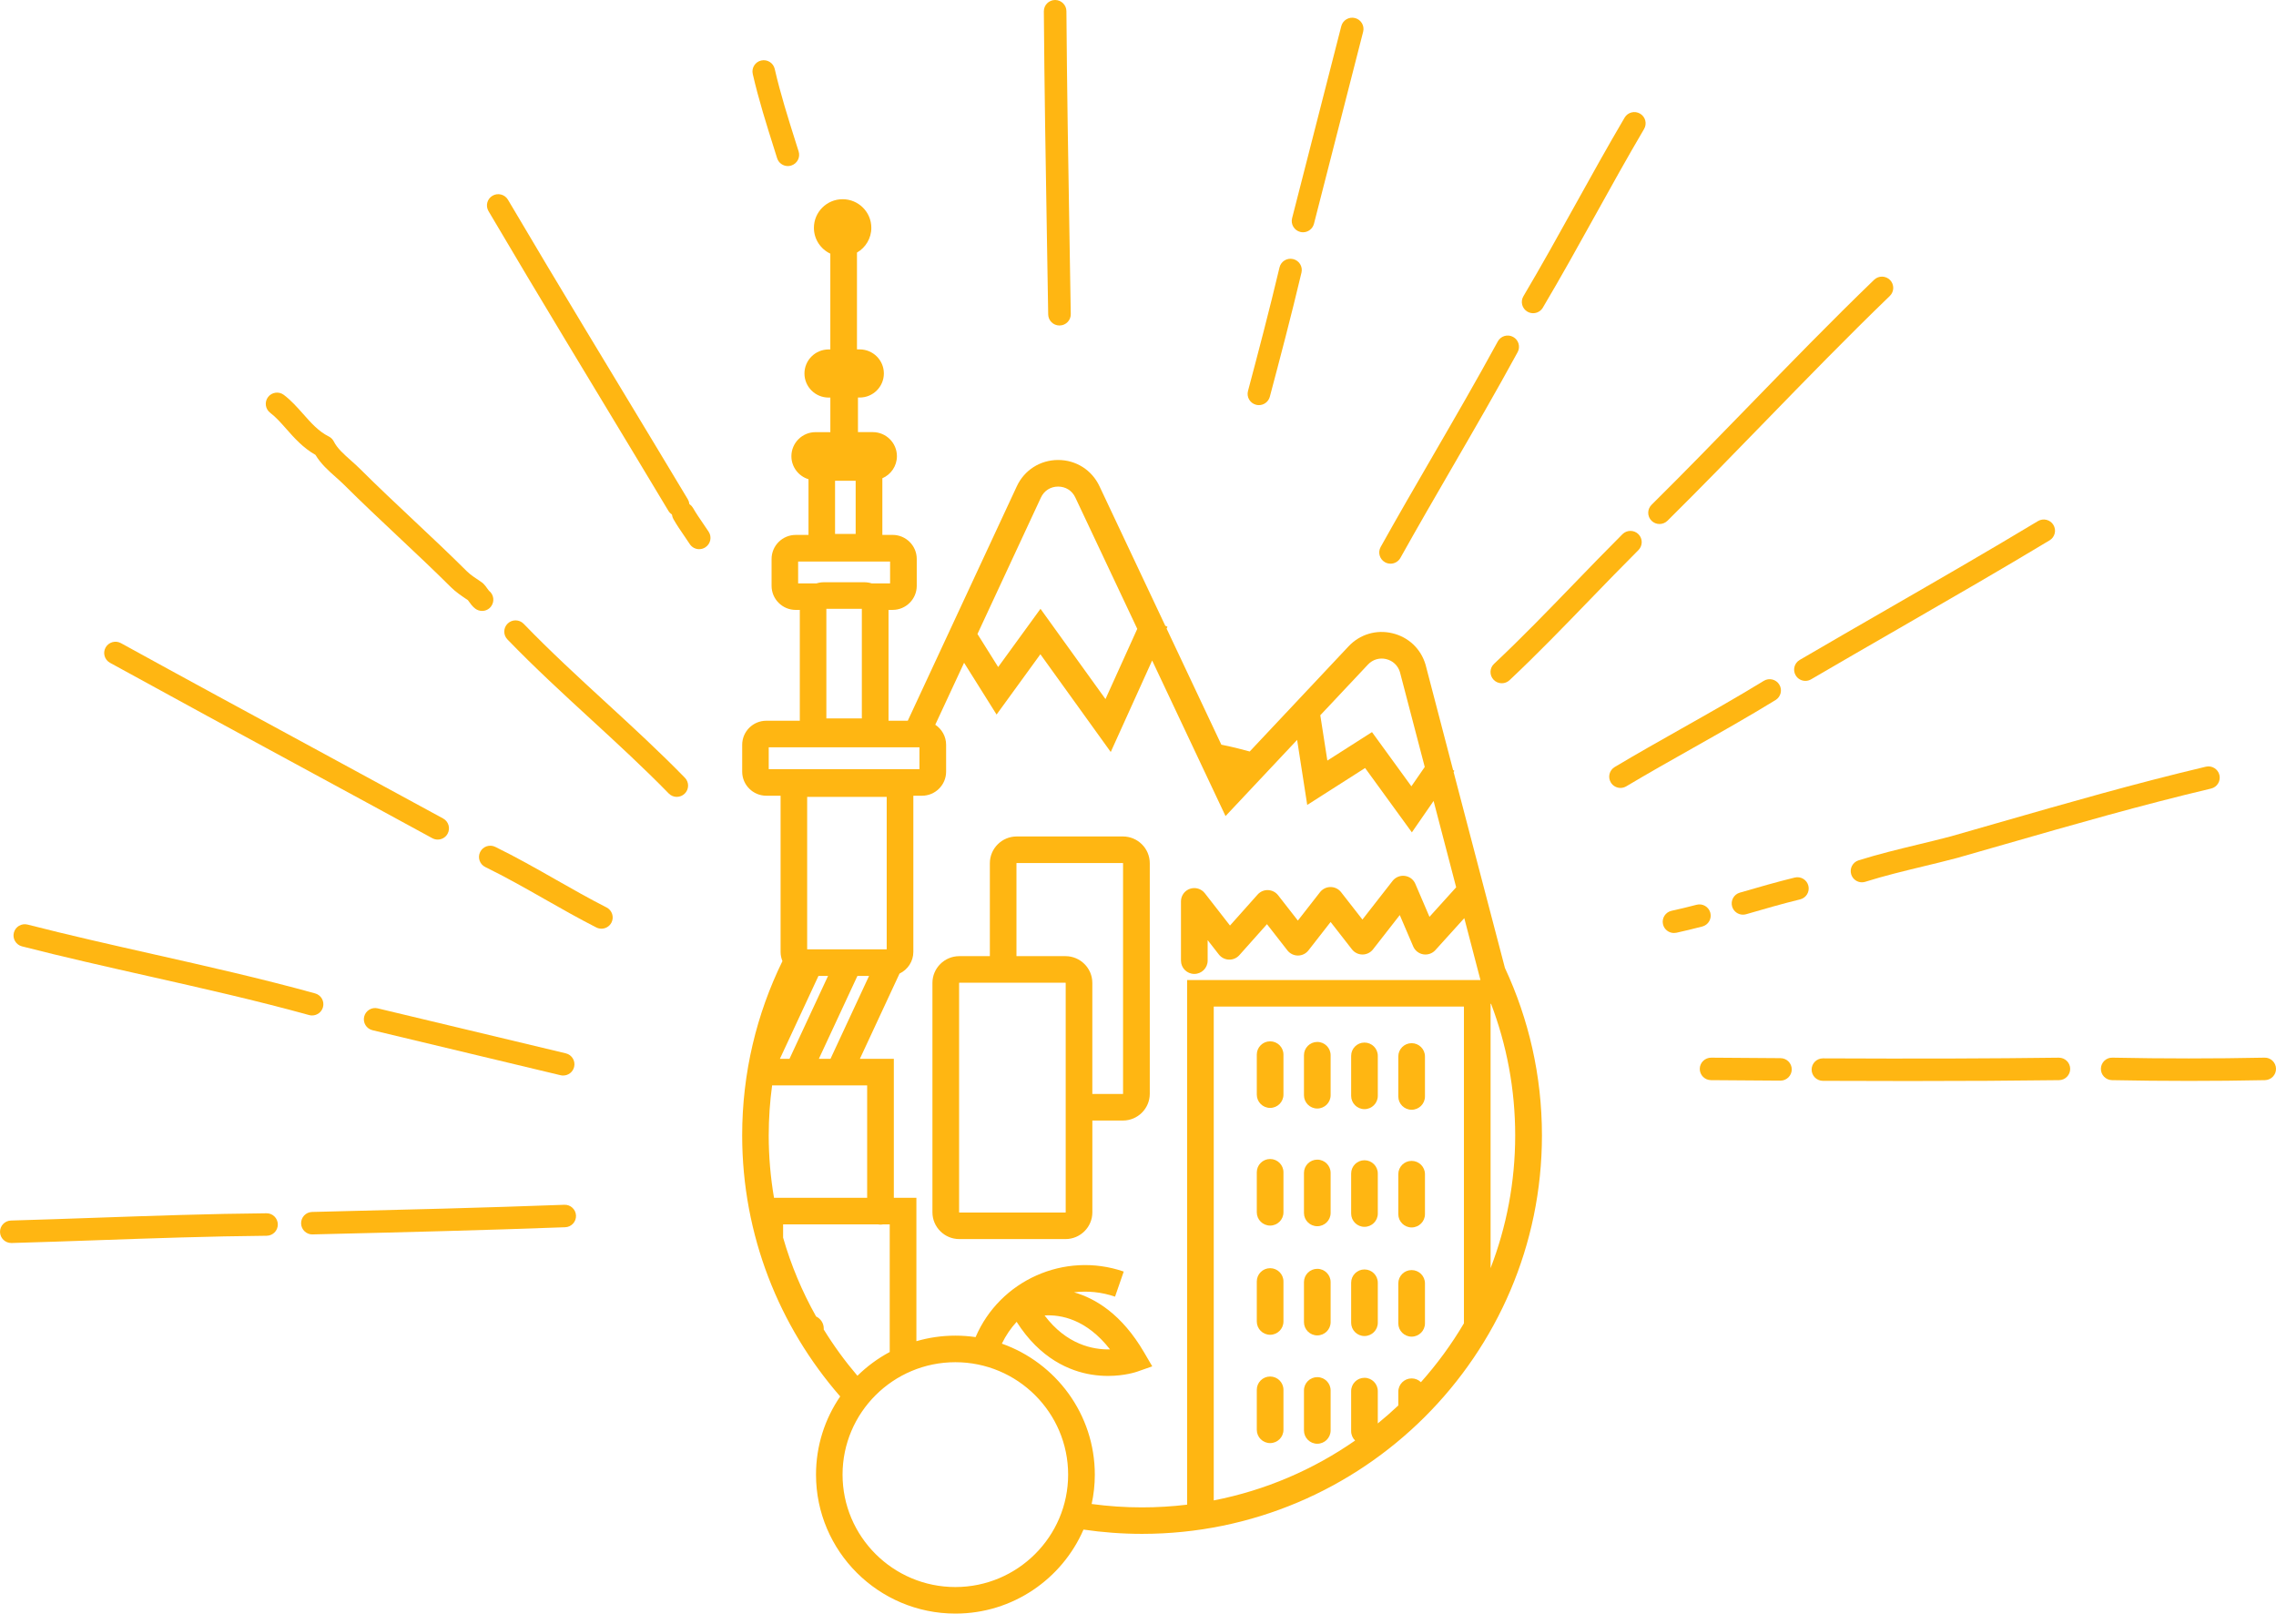 <svg fill="none" height="122" viewBox="0 0 171 122" width="171" xmlns="http://www.w3.org/2000/svg"><g fill="#ffb612"><path d="m95.427 78.244c-.553 0-1.002.447-1.002.998v3.007c0 .551.448.998 1.002.998.553 0 1.001-.447 1.001-.998v-3.007c0-.551-.448-.998-1.001-.998z"/><path d="m98.97 78.29c-.553 0-1.001.447-1.001.998v3.007c0 .551.448.998 1.001.998.553 0 1.002-.447 1.002-.998v-3.007c0-.551-.448-.998-1.002-.998z"/><path d="m102.515 78.337c-.553 0-1.001.447-1.001.998v3.007c0 .551.448.998 1.001.998s1.002-.447 1.002-.998v-3.007c0-.551-.449-.998-1.002-.998z"/><path d="m106.058 78.383c-.553 0-1.001.447-1.001.998v3.007c0 .551.448.998 1.001.998s1.002-.447 1.002-.998v-3.007c0-.551-.449-.998-1.002-.998z"/><path d="m95.427 87.086c-.553 0-1.002.447-1.002.998v3.007c0 .551.448.998 1.002.998.553 0 1.001-.447 1.001-.998v-3.007c0-.551-.448-.998-1.001-.998z"/><path d="m98.97 87.134c-.553 0-1.001.447-1.001.998v3.007c0 .551.448.998 1.001.998.553 0 1.002-.447 1.002-.998v-3.007c0-.551-.448-.998-1.002-.998z"/><path d="m102.515 87.18c-.553 0-1.001.447-1.001.998v3.007c0 .551.448.998 1.001.998s1.002-.447 1.002-.998v-3.007c0-.551-.449-.998-1.002-.998z"/><path d="m106.058 87.228c-.553 0-1.001.447-1.001.998v3.005c0 .551.448.998 1.001.998s1.002-.447 1.002-.998v-3.005c0-.551-.449-.998-1.002-.998z"/><path d="m95.427 95.29c-.553 0-1.002.447-1.002.998v3.007c0 .551.448.999 1.002.999.553 0 1.001-.447 1.001-.999v-3.007c0-.551-.448-.998-1.001-.998z"/><path d="m98.97 95.338c-.553 0-1.001.447-1.001.998v3.007c0 .551.448.998 1.001.998.553 0 1.002-.447 1.002-.998v-3.007c0-.551-.448-.998-1.002-.998z"/><path d="m102.515 95.385c-.553 0-1.001.447-1.001.998v3.007c0 .551.448.998 1.001.998s1.002-.447 1.002-.998v-3.007c0-.551-.449-.998-1.002-.998z"/><path d="m106.058 95.432c-.553 0-1.001.447-1.001.998v3.007c0 .551.448.998 1.001.998s1.002-.447 1.002-.998v-3.007c0-.551-.449-.998-1.002-.998z"/><path d="m95.427 103.43c-.553 0-1.002.447-1.002.998v3.007c0 .551.448.998 1.002.998.553 0 1.001-.447 1.001-.998v-3.007c0-.551-.448-.998-1.001-.998z"/><path d="m98.97 103.477c-.553 0-1.001.447-1.001.999v3.006c0 .552.448.999 1.001.999.553 0 1.002-.447 1.002-.999v-3.006c0-.552-.448-.999-1.002-.999z"/><path d="m109.212 58.009.059-.086-.099-.068-2.06-7.883-.008-.029c-.349-1.192-1.282-2.075-2.494-2.362-1.211-.289-2.444.081-3.294.988l-7.422 7.897c-.701-.195-1.411-.367-2.132-.511l-4.112-8.721.063-.14-.163-.074-4.949-10.494c-.572-1.21-1.758-1.963-3.1-1.963-.003 0-.006 0-.009 0-1.345.003-2.533.762-3.098 1.978l-8.191 17.613h-1.447v-8.327h.308c1 0 1.813-.811 1.813-1.808v-2.019c0-.997-.814-1.808-1.813-1.808h-.772v-4.255c.644-.278 1.095-.917 1.095-1.66 0-.997-.814-1.808-1.813-1.808h-1.114v-2.599h.133c1 0 1.813-.811 1.813-1.808s-.814-1.808-1.813-1.808h-.208v-7.275c.644-.372 1.079-1.064 1.079-1.86 0-1.187-.966-2.15-2.157-2.15s-2.157.963-2.157 2.15c0 .857.504 1.596 1.233 1.94v7.198h-.131c-1 0-1.813.811-1.813 1.808 0 .997.814 1.808 1.813 1.808h.133v2.598h-1.114c-1 0-1.813.811-1.813 1.808 0 .814.542 1.502 1.285 1.729v4.185h-.961c-1 0-1.813.811-1.813 1.808v2.019c0 .997.814 1.808 1.813 1.808h.308v8.327h-2.516c-1 0-1.813.811-1.813 1.808v2.019c0 .997.814 1.808 1.813 1.808h1.072v11.73c0 .247.051.482.14.696-1.938 3.958-3.026 8.399-3.026 13.091 0 7.499 2.78 14.362 7.365 19.62-1.146 1.674-1.818 3.696-1.818 5.873 0 5.759 4.699 10.443 10.477 10.443 4.305 0 8.01-2.603 9.62-6.312 1.438.21 2.906.322 4.4.322 16.566 0 30.044-13.434 30.044-29.946 0-4.489-.998-8.749-2.781-12.576zm-46.473-21.883h1.548v3.991h-1.548zm44.017 67.729c-.18-.175-.427-.283-.698-.283-.553 0-1.001.447-1.001.999v1.033c-.496.469-1.011.919-1.541 1.352v-2.431c0-.552-.448-.999-1.002-.999-.553 0-1.001.447-1.001.999v3.007c0 .278.114.528.297.709-3.135 2.182-6.734 3.741-10.62 4.498v-37.106h18.797v23.798c-.932 1.58-2.015 3.06-3.231 4.424zm-34.979 15.393c-4.673 0-8.474-3.789-8.474-8.447s3.801-8.446 8.474-8.446c4.673 0 8.474 3.788 8.474 8.446s-3.801 8.447-8.474 8.447zm-10.463-20.332c-1.042-1.855-1.88-3.839-2.478-5.923v-.997h7.121c.063.012.129.02.197.02s.134-.006.197-.02h.496v9.592c-.894.478-1.71 1.08-2.427 1.785-.931-1.092-1.778-2.255-2.533-3.48.002-.025.003-.049.003-.074 0-.399-.237-.743-.578-.903zm-1.35-56.724h6.91v1.642h-1.385c-.173-.055-.356-.085-.547-.085h-3.045c-.191 0-.374.029-.547.085h-1.385v-1.642zm2.122 3.554h2.666v8.233h-2.666zm-4.33 10.406h11.324v1.642h-11.324zm21.74-19.591h.005c.566 0 1.046.304 1.288.815l4.656 9.875-2.388 5.277-4.883-6.783-3.179 4.375-1.556-2.483 4.769-10.254c.239-.513.721-.82 1.288-.822zm-18.003 36.768h.72l-2.897 6.229h-.72zm2.927 0h.874l-2.897 6.229h-.874zm2.2-13.453v11.457h-5.976v-11.457zm-8.864 25.432c0-1.273.088-2.525.254-3.753h7.141v8.447h-6.998c-.26-1.526-.398-3.095-.398-4.693zm17.517 15.649c.294-.606.669-1.156 1.108-1.637 1.772 2.789 4.006 3.703 5.621 3.965.442.072.861.1 1.245.1 1.259 0 2.134-.301 2.182-.318l1.142-.401-.609-1.042c-1.681-2.884-3.67-4.067-5.269-4.521 1.009-.121 2.058-.025 3.082.327l.653-1.887c-4.456-1.531-9.311.666-11.13 4.925-.496-.072-1.005-.11-1.521-.11-1.015 0-1.998.147-2.927.417v-10.774h-1.695v-10.443h-2.55l2.978-6.405c.613-.29 1.038-.912 1.038-1.633v-11.73h.649c1 0 1.813-.811 1.813-1.808v-2.019c0-.63-.325-1.184-.815-1.508l2.165-4.656 2.441 3.892 3.292-4.532 5.286 7.345 3.111-6.875 5.513 11.69 5.379-5.724.759 4.887 4.349-2.775 3.513 4.835 1.632-2.36 1.696 6.488-2.006 2.219-1.062-2.479c-.138-.326-.44-.553-.791-.597-.352-.046-.701.098-.92.378l-2.264 2.902-1.605-2.058c-.19-.243-.482-.385-.79-.385-.308 0-.601.143-.79.385l-1.666 2.135-1.485-1.904c-.183-.235-.461-.375-.758-.386-.297-.012-.584.114-.781.335l-2.075 2.328-1.892-2.429c-.262-.336-.71-.47-1.115-.332-.405.138-.676.518-.676.945v4.454c0 .551.448.998 1.002.998s1.002-.447 1.002-.998v-1.543l.843 1.081c.183.235.461.375.758.385.297.012.584-.114.781-.335l2.075-2.328 1.536 1.97c.19.243.482.386.79.386.308 0 .601-.143.79-.386l1.665-2.135 1.605 2.058c.19.243.482.386.79.386.31 0 .601-.143.791-.386l2.011-2.577 1.009 2.357c.134.313.419.537.756.593.338.055.68-.063.909-.316l2.173-2.403 1.215 4.653h-22.04v39.418c-1.111.133-2.242.204-3.39.204-1.282 0-2.544-.088-3.781-.255.154-.711.237-1.447.237-2.202 0-4.538-2.918-8.407-6.981-9.846zm8.127.436c-1.291.025-3.263-.359-4.918-2.551 1.214-.074 3.139.269 4.918 2.551zm20.746-51.869c.499.118.884.481 1.032.969l1.866 7.135-1.004 1.454-2.959-4.073-3.354 2.139-.53-3.405 3.581-3.81c.353-.376.864-.53 1.368-.41zm7.844 25.905.035-.009c1.171 3.076 1.814 6.409 1.814 9.889 0 3.514-.656 6.878-1.849 9.979z"/><path d="m86.385 64.863c0-1.11-.906-2.012-2.018-2.012h-7.979c-1.114 0-2.018.903-2.018 2.012v6.981h-2.296c-1.114 0-2.018.903-2.018 2.012v17.235c0 1.11.906 2.012 2.018 2.012h7.979c1.114 0 2.018-.903 2.018-2.012v-6.895h2.296c1.114 0 2.018-.903 2.018-2.012zm-6.317 26.229c0 .009-.008.015-.015.015h-7.979c-.009 0-.015-.008-.015-.015v-17.235c0-.009.008-.015.015-.015h7.979c.009 0 .015.008.015.015zm4.297-8.892h-2.296v-8.344c0-1.11-.906-2.012-2.018-2.012h-3.682v-6.981c0-.009.008-.015.015-.015h7.979c.009 0 .015.008.015.015v17.322c.003.009-.005.015-.014.015z"/><path d="m164.444 81.219c-1.919 0-3.848-.02-5.77-.058-.468-.009-.839-.395-.83-.862.009-.467.396-.842.864-.828 3.821.077 7.667.077 11.428 0 .468-.014.855.361.864.828.009.467-.362.852-.83.862-1.891.04-3.804.058-5.726.058z"/><path d="m143.493 81.228c-2.046 0-4.215-.005-6.537-.015-.469-.002-.846-.382-.845-.849.002-.465.381-.84.848-.84h.004c7.031.032 12.661.015 17.716-.051.467-.003.852.367.858.834s-.368.849-.837.855c-3.394.044-7.047.066-11.207.066z"/><path d="m133.77 81.198c-.002 0-.003 0-.005 0-1.739-.009-3.479-.021-5.218-.037-.469-.005-.845-.386-.84-.852.005-.467.39-.837.855-.837 1.738.015 3.476.028 5.212.037.469.003.846.382.843.849-.003.464-.382.84-.847.84z"/><path d="m139.894 66.296c-.361 0-.694-.23-.808-.591-.14-.445.107-.92.553-1.06 1.481-.465 2.98-.828 4.43-1.178.829-.2 1.686-.407 2.524-.63 1.161-.332 2.328-.666 3.488-1 5.311-1.525 10.327-2.967 15.648-4.228.456-.107.912.172 1.02.626.107.455-.173.909-.629 1.017-5.282 1.252-10.28 2.688-15.571 4.208-1.161.333-2.329.67-3.506 1.004-.872.232-1.738.441-2.577.643-1.422.344-2.893.699-4.318 1.147-.083.028-.17.04-.254.04z"/><path d="m130.953 68.727c-.367 0-.706-.239-.814-.608-.13-.448.128-.917.577-1.047l.077-.021c1.319-.384 2.684-.779 4.05-1.112.455-.111.914.167 1.025.62.111.453-.168.911-.623 1.021-1.329.324-2.676.714-3.978 1.092l-.077.021c-.078.023-.158.034-.237.034z"/><path d="m125.769 70.104c-.39 0-.74-.269-.827-.663-.1-.456.189-.906.647-1.006.591-.129 1.206-.276 1.878-.452.453-.118.915.152 1.034.604.118.452-.153.912-.606 1.03-.695.181-1.331.333-1.944.468-.062.011-.122.018-.182.018z"/><path d="m135.644 51.161c-.292 0-.575-.149-.732-.418-.237-.402-.102-.92.302-1.156 2.205-1.288 4.426-2.569 6.577-3.809 3.918-2.259 7.619-4.392 11.321-6.622.401-.241.922-.114 1.164.286s.114.918-.287 1.159c-3.718 2.239-7.425 4.375-11.35 6.639-2.148 1.238-4.368 2.517-6.569 3.804-.132.078-.28.117-.426.117z"/><path d="m121.75 59.204c-.288 0-.569-.147-.727-.412-.241-.401-.11-.918.291-1.158 1.667-.995 3.382-1.963 5.041-2.9 2.036-1.149 4.139-2.336 6.159-3.575.399-.244.919-.121 1.166.277.245.398.122.917-.277 1.163-2.045 1.255-4.164 2.451-6.211 3.606-1.65.931-3.356 1.894-5.006 2.878-.137.081-.287.121-.436.121z"/><path d="m124.681 39.374c-.217 0-.436-.083-.601-.249-.33-.332-.328-.866.005-1.195 2.459-2.434 4.91-4.957 7.281-7.398 3.065-3.154 6.233-6.415 9.44-9.509.336-.324.872-.315 1.199.02.325.335.316.871-.02 1.195-3.188 3.075-6.346 6.326-9.402 9.469-2.377 2.446-4.834 4.976-7.304 7.422-.167.163-.382.244-.598.244z"/><path d="m112.831 51.339c-.225 0-.45-.089-.616-.266-.321-.339-.305-.874.035-1.193 2.048-1.924 4.049-3.994 5.986-5.997 1.191-1.232 2.421-2.505 3.662-3.744.332-.33.868-.33 1.199-.002.331.33.331.865.002 1.195-1.231 1.229-2.456 2.497-3.643 3.723-1.949 2.016-3.966 4.102-6.042 6.054-.165.154-.375.23-.583.23z"/><path d="m115.185 23.533c-.146 0-.294-.038-.43-.117-.404-.236-.538-.756-.299-1.156 1.359-2.296 2.652-4.624 3.9-6.877 1.188-2.142 2.417-4.357 3.704-6.544.237-.402.756-.537 1.16-.301s.539.754.302 1.156c-1.276 2.168-2.499 4.374-3.682 6.507-1.255 2.262-2.552 4.601-3.925 6.917-.157.267-.439.415-.73.415z"/><path d="m104.472 42.354c-.139 0-.281-.034-.412-.106-.408-.227-.556-.742-.328-1.149 1.277-2.29 2.61-4.59 3.9-6.814 1.633-2.818 3.323-5.733 4.901-8.631.223-.41.738-.562 1.149-.339.412.223.564.736.341 1.146-1.589 2.918-3.284 5.842-4.923 8.671-1.285 2.218-2.615 4.512-3.886 6.79-.155.276-.445.433-.742.433z"/><path d="m97.898 17.452c-.069 0-.14-.009-.209-.026-.453-.115-.727-.576-.612-1.027l3.696-14.433c.116-.452.578-.725 1.031-.61s.727.576.612 1.027l-3.696 14.433c-.099.381-.444.636-.821.636z"/><path d="m94.583 30.441c-.072 0-.145-.009-.217-.028-.453-.12-.723-.582-.602-1.034.744-2.798 1.602-6.054 2.368-9.285.108-.455.564-.736 1.02-.628.456.107.738.562.63 1.017-.77 3.253-1.632 6.522-2.379 9.331-.102.376-.445.627-.82.627z"/><path d="m79.6 24.458c-.462 0-.84-.37-.847-.831-.031-1.917-.063-3.841-.096-5.768-.094-5.598-.191-11.386-.231-17.007-.002-.468.374-.849.843-.852h.006c.465 0 .844.375.847.839.04 5.613.137 11.397.231 16.99.032 1.927.065 3.853.096 5.771.008.467-.367.851-.834.857-.006.002-.011.002-.015.002z"/><path d="m59.194 12.478c-.36 0-.695-.23-.809-.593l-.209-.667c-.581-1.837-1.18-3.735-1.621-5.662-.103-.455.182-.908.638-1.01.456-.103.911.181 1.014.636.425 1.86 1.014 3.724 1.585 5.529l.211.668c.14.445-.108.918-.555 1.058-.085.028-.171.041-.254.041z"/><path d="m50.945 38.792c-.288 0-.57-.147-.729-.412-1.633-2.726-3.305-5.492-4.92-8.167-1.861-3.081-3.786-6.267-5.664-9.411-1.057-1.769-2.015-3.385-2.93-4.939-.237-.402-.102-.92.302-1.156s.923-.101 1.16.301c.914 1.551 1.87 3.164 2.926 4.93 1.877 3.14 3.8 6.324 5.661 9.403 1.616 2.677 3.289 5.444 4.924 8.172.24.401.109.92-.293 1.158-.14.083-.29.121-.438.121z"/><path d="m52.533 41.265c-.277 0-.548-.135-.712-.386-.136-.207-.276-.413-.417-.619-.274-.399-.559-.814-.809-1.255-.231-.406-.088-.921.319-1.152.407-.23.924-.088 1.156.318.216.379.467.745.733 1.133.149.217.297.433.441.653.254.392.143.914-.25 1.169-.143.094-.303.138-.461.138z"/><path d="m36.22 45.904c-.177 0-.357-.055-.51-.17-.216-.163-.364-.372-.484-.541-.022-.029-.048-.068-.071-.098-.458-.304-.921-.62-1.263-.961-1.3-1.296-2.667-2.58-3.987-3.822-1.33-1.25-2.706-2.543-4.024-3.856-.205-.204-.422-.398-.653-.604-.553-.491-1.123-.998-1.525-1.671-.935-.53-1.604-1.285-2.199-1.96-.402-.456-.784-.886-1.2-1.201-.373-.281-.447-.811-.165-1.184.282-.372.814-.445 1.186-.164.553.418 1.009.934 1.45 1.431.596.674 1.159 1.312 1.927 1.694.163.081.297.213.379.378.256.511.75.949 1.273 1.414.239.212.485.431.724.67 1.3 1.296 2.667 2.58 3.987 3.822 1.33 1.25 2.706 2.543 4.024 3.856.248.247.683.536 1.103.816.046.031.089.066.129.106.116.115.208.246.288.359.042.058.102.144.133.175.362.282.431.805.154 1.173-.165.223-.419.338-.676.338zm.512-1.519c.002 0 .002.002.003.002-.002 0-.002 0-.003-.002z"/><path d="m50.85 59.877c-.22 0-.442-.086-.607-.257-1.875-1.921-3.897-3.781-5.852-5.578-2.085-1.915-4.239-3.896-6.268-5.997-.325-.336-.314-.871.023-1.195.337-.324.874-.313 1.199.023 1.994 2.064 4.131 4.028 6.195 5.926 1.972 1.812 4.012 3.687 5.918 5.642.327.335.319.869-.017 1.195-.165.16-.378.24-.592.24z"/><path d="m32.886 63.085c-.137 0-.277-.034-.407-.104-3.272-1.786-6.584-3.581-9.787-5.318-4.719-2.559-9.599-5.205-14.426-7.86-.41-.226-.559-.739-.333-1.147s.741-.556 1.151-.332c4.823 2.654 9.701 5.298 14.417 7.855 3.203 1.737 6.516 3.534 9.791 5.321.41.224.561.737.336 1.147-.152.28-.444.438-.743.438z"/><path d="m45.185 69.78c-.129 0-.26-.029-.384-.092-1.328-.676-2.624-1.413-3.877-2.125-1.441-.819-2.929-1.666-4.462-2.414-.421-.206-.595-.711-.388-1.13.206-.419.713-.593 1.134-.387 1.581.772 3.094 1.633 4.556 2.465 1.236.703 2.514 1.43 3.807 2.087.417.212.582.72.37 1.136-.149.292-.447.461-.756.461z"/><path d="m23.45 76.301c-.075 0-.151-.009-.227-.031-3.992-1.104-8.13-2.036-12.133-2.938-3.115-.702-6.337-1.428-9.439-2.224-.453-.117-.726-.578-.609-1.029.117-.452.579-.723 1.032-.607 3.077.789 6.286 1.513 9.389 2.213 4.021.906 8.181 1.843 12.212 2.958.452.124.715.59.59 1.04-.105.372-.445.617-.817.617z"/><path d="m42.314 80.814c-.066 0-.133-.008-.199-.023l-14.129-3.382c-.455-.109-.735-.565-.626-1.018.109-.453.567-.734 1.022-.624l14.129 3.38c.455.109.735.565.625 1.018-.092.389-.439.648-.823.648z"/><path d="m.848 93.398c-.456 0-.834-.362-.846-.82-.014-.467.354-.855.823-.869 2.12-.06 4.288-.135 6.385-.209 4.215-.147 8.574-.299 12.808-.336.47-.008.851.37.855.837.005.467-.371.848-.84.852-4.214.038-8.56.189-12.765.336-2.1.074-4.271.149-6.396.209-.009 0-.017 0-.025 0z"/><path d="m23.469 92.755c-.459 0-.835-.365-.847-.825-.011-.467.359-.854.826-.865l.826-.02c5.98-.146 12.161-.296 18.125-.519.467-.02.861.346.878.812.017.467-.347.859-.815.875-5.975.224-12.164.375-18.148.519l-.826.02c-.005.002-.012.002-.018.002z"/></g></svg>
